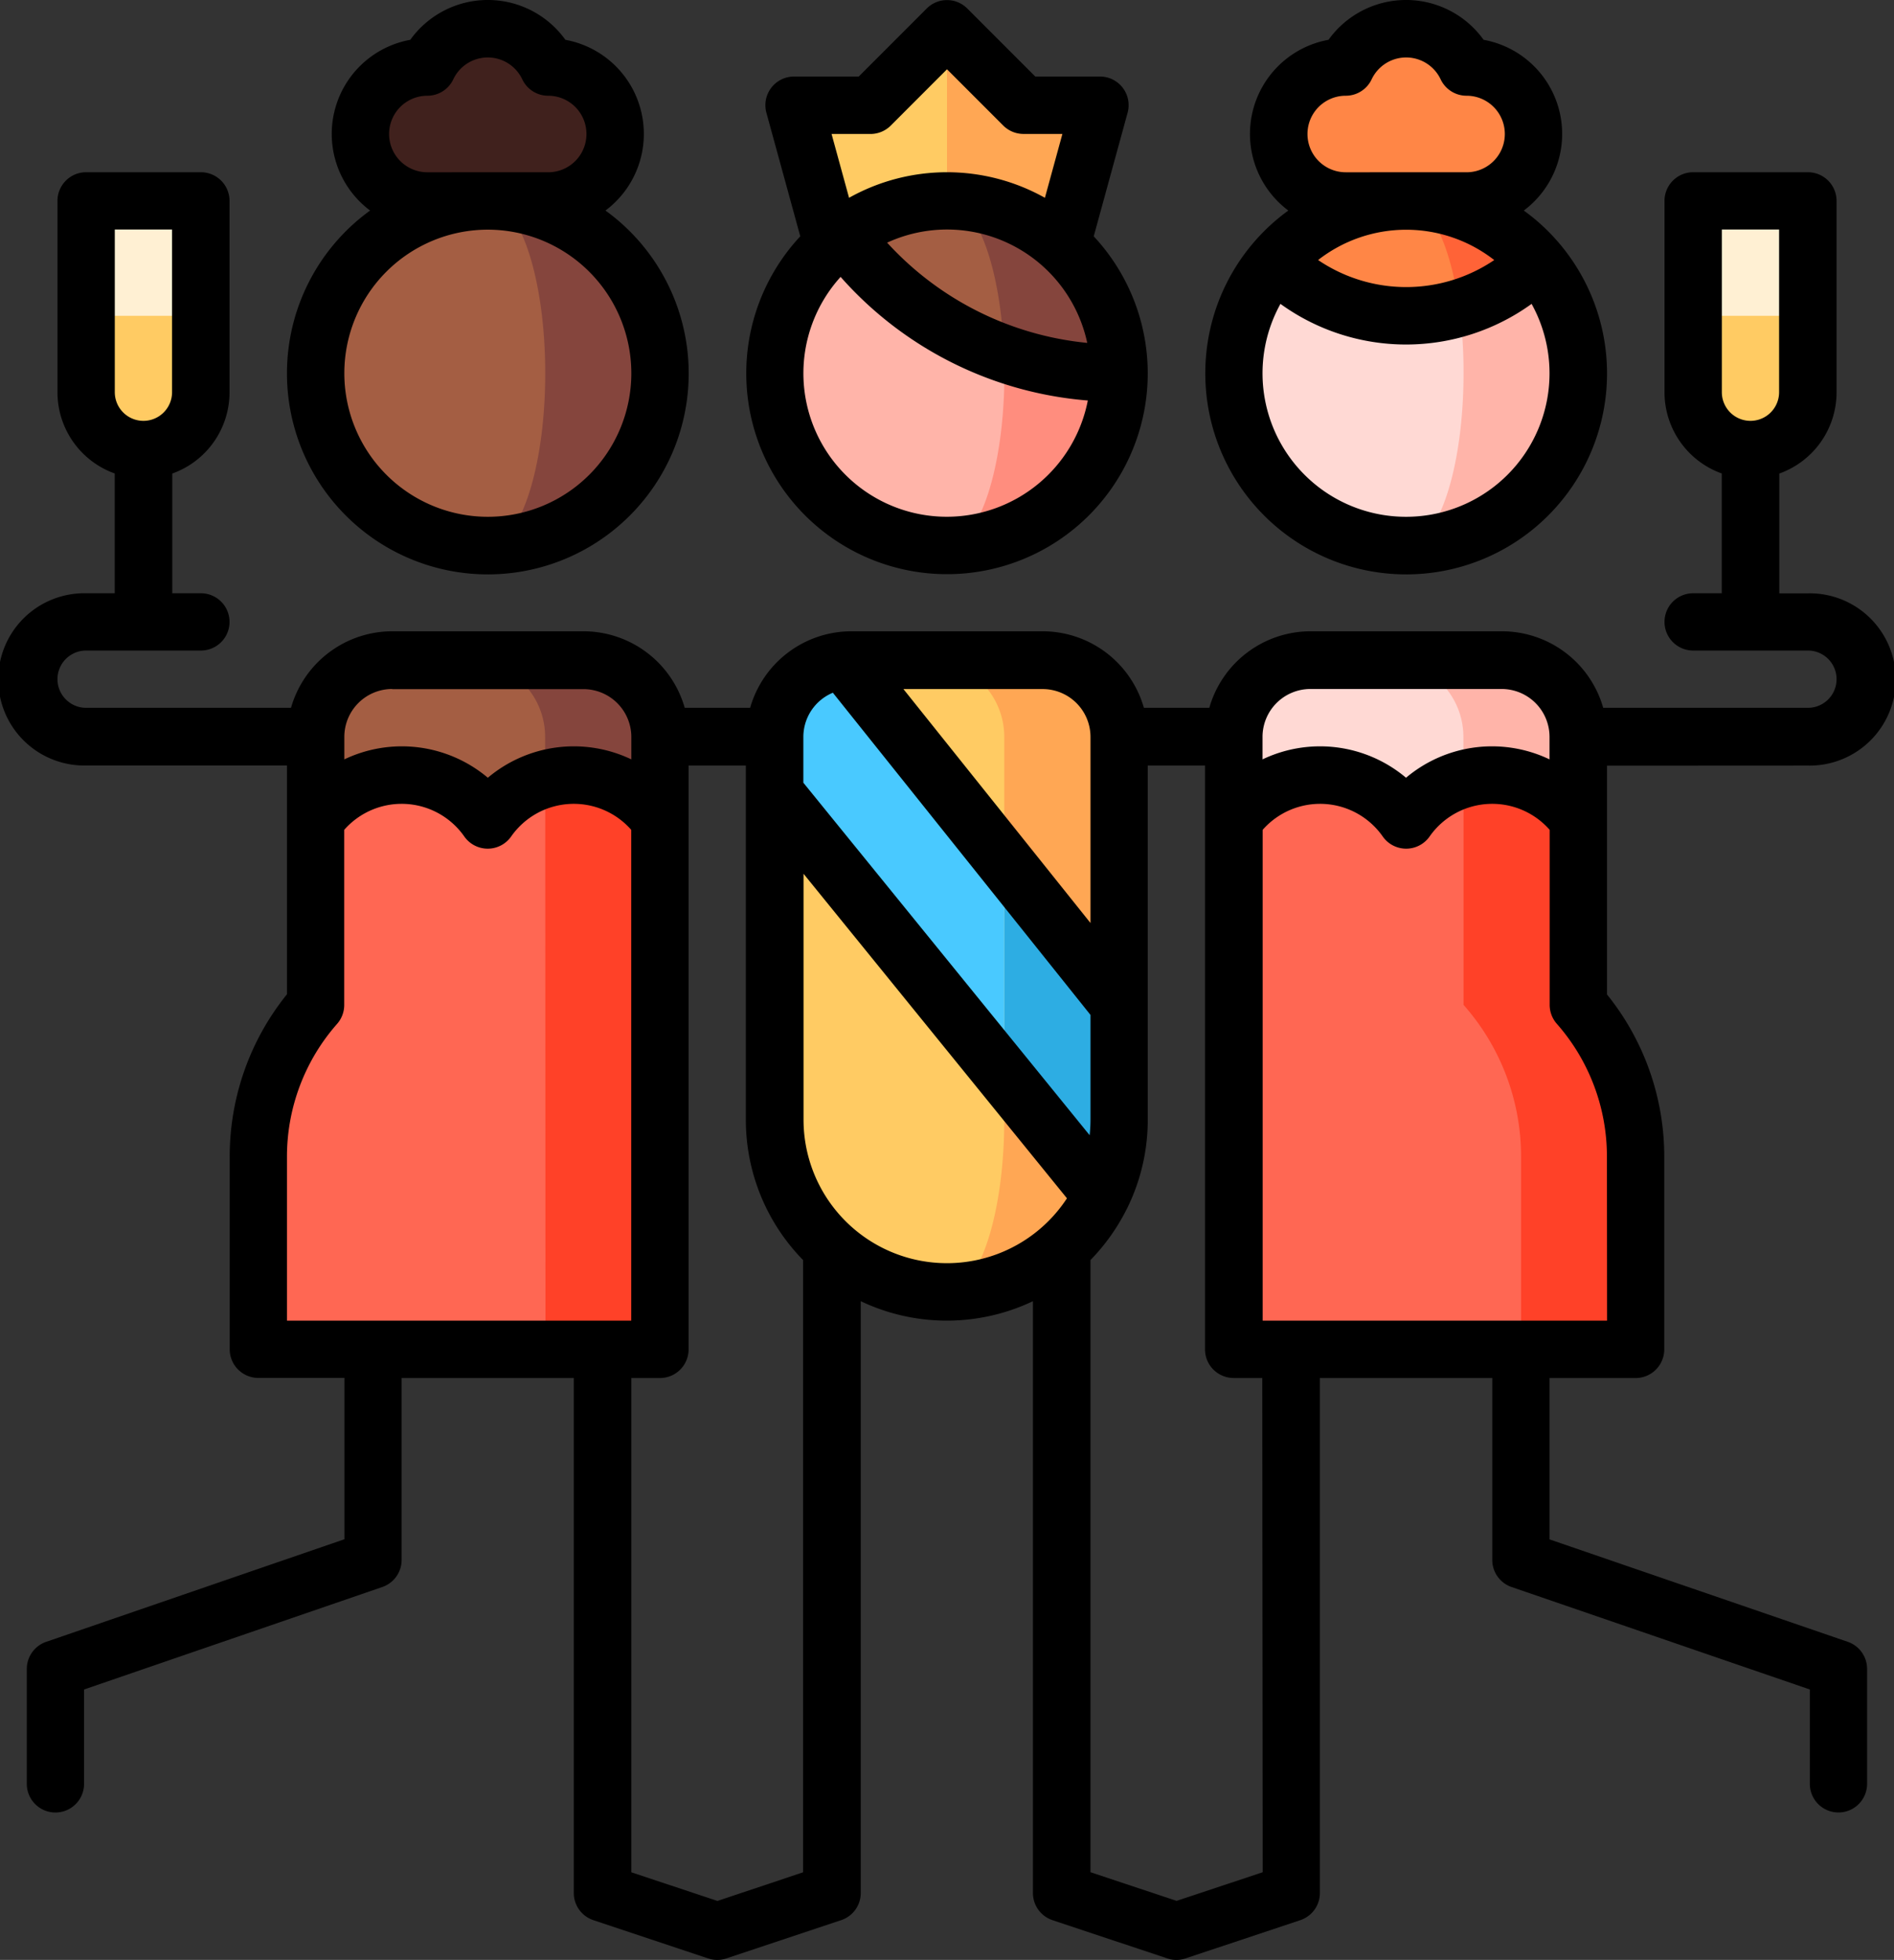 <svg xmlns="http://www.w3.org/2000/svg" id="prefix__bachelorette-party" width="52.926" height="54.744" viewBox="0 0 52.926 54.744">
    <rect x="0" y="0" width="52.926" height="54.744" fill="#333333" stroke="none"/>
    <defs>
        <style>
            .prefix__cls-1{fill:#ffa754}.prefix__cls-2{fill:#ffcb63}.prefix__cls-3{fill:#fff0d3}.prefix__cls-4{fill:#ff8646}.prefix__cls-5{fill:#ffb4a9}.prefix__cls-6{fill:#ffd9d4}.prefix__cls-8{fill:#ff4128}.prefix__cls-9{fill:#ff6753}.prefix__cls-11{fill:#85453d}.prefix__cls-12{fill:#a45e43}
        </style>
    </defs>
    <path id="prefix__Path_10015" d="M251.346 9.638h-2.138L247.069 7.5 246 13.538h4.277z" class="prefix__cls-1" data-name="Path 10015" transform="translate(-220.606 -6.698)"/>
    <path id="prefix__Path_10016" d="M218.138 9.638H216l1.069 3.9h3.208V7.5z" class="prefix__cls-2" data-name="Path 10016" transform="translate(-193.814 -6.698)"/>
    <path id="prefix__Path_10017" d="M451 52.5v3.208l1.6 1.6 1.6-1.6V52.5z" class="prefix__cls-3" data-name="Path 10017" transform="translate(-403.687 -46.887)"/>
    <path id="prefix__Path_10018" d="M454.208 82.5v2.138a1.6 1.6 0 1 1-3.208 0V82.5z" class="prefix__cls-2" data-name="Path 10018" transform="translate(-403.687 -73.679)"/>
    <path id="prefix__Path_10019" d="M31 52.5v3.208l1.6 1.6 1.6-1.6V52.5z" class="prefix__cls-3" data-name="Path 10019" transform="translate(-28.594 -46.887)"/>
    <path id="prefix__Path_10020" d="M34.208 82.5v2.138a1.6 1.6 0 1 1-3.208 0V82.5z" class="prefix__cls-2" data-name="Path 10020" transform="translate(-28.594 -73.679)"/>
    <path id="prefix__Path_10021" d="M347.955 8.569a1.868 1.868 0 0 0-3.377 0 1.871 1.871 0 1 0 0 3.742h3.377a1.871 1.871 0 1 0 0-3.742z" class="prefix__cls-4" data-name="Path 10021" transform="translate(-306.973 -6.698)"/>
    <path id="prefix__Path_10022" d="M379.663 68.329H376v7.93a4.81 4.81 0 0 0 3.663-7.93z" class="prefix__cls-5" data-name="Path 10022" transform="translate(-336.706 -61.023)"/>
    <path id="prefix__Path_10023" d="M337.3 69.637l-5.148-1.3a4.81 4.81 0 0 0 3.663 7.93c.885 0 1.6-2.154 1.6-4.811a13.442 13.442 0 0 0-.115-1.819z" class="prefix__cls-6" data-name="Path 10023" transform="translate(-296.518 -61.028)"/>
    <path id="prefix__Path_10024" d="M376 52.5l1.485 2.995a5.178 5.178 0 0 0 2.177-1.3A4.8 4.8 0 0 0 376 52.5z" data-name="Path 10024" transform="translate(-336.706 -46.887)" style="fill:#ff6337"/>
    <path id="prefix__Path_10025" d="M345.408 52.5a4.8 4.8 0 0 0-3.663 1.693 5.176 5.176 0 0 0 5.148 1.3c-.239-1.755-.814-2.993-1.485-2.993z" class="prefix__cls-4" data-name="Path 10025" transform="translate(-306.114 -46.887)"/>
    <path id="prefix__Path_10026" d="M374.208 172.5H371v5.884l5.346-1.426v-2.32a2.138 2.138 0 0 0-2.138-2.138z" class="prefix__cls-5" data-name="Path 10026" transform="translate(-332.241 -154.056)"/>
    <path id="prefix__Path_10027" d="M335.277 172.5h-2.139a2.138 2.138 0 0 0-2.138 2.138v2.32l4.811 2.138 1.6-.713v-3.746a2.138 2.138 0 0 0-2.134-2.137z" class="prefix__cls-6" data-name="Path 10027" transform="translate(-296.518 -154.056)"/>
    <path id="prefix__Path_10028" d="M380.068 208.915v-5.165a2.936 2.936 0 0 0-3.208-1.139l-1.693 8.085 3.3 7.841h3.208v-5.382a6.389 6.389 0 0 0-1.607-4.24z" class="prefix__cls-8" data-name="Path 10028" transform="translate(-335.962 -180.848)"/>
    <path id="prefix__Path_10029" d="M337.415 208.915v-6.3a2.945 2.945 0 0 0-1.6 1.138 2.939 2.939 0 0 0-4.811 0v14.788h8.019v-5.382a6.389 6.389 0 0 0-1.608-4.244z" class="prefix__cls-9" data-name="Path 10029" transform="translate(-296.518 -180.847)"/>
    <path id="prefix__Path_10030" d="M257.507 82.047L256 88.511a4.811 4.811 0 0 0 4.811-4.811z" data-name="Path 10030" transform="translate(-229.537 -73.274)" style="fill:#ff8d7e"/>
    <path id="prefix__Path_10031" d="M217.415 65.35a13.742 13.742 0 0 0-.1-1.652l-4.394-2.2a4.812 4.812 0 0 0 2.887 8.661c.892.003 1.607-2.152 1.607-4.809z" class="prefix__cls-5" data-name="Path 10031" transform="translate(-189.348 -54.925)"/>
    <path id="prefix__Path_10032" d="M256 52.5l1.593 4.259a9.6 9.6 0 0 0 3.218.553A4.811 4.811 0 0 0 256 52.5z" class="prefix__cls-11" data-name="Path 10032" transform="translate(-229.537 -46.887)"/>
    <path id="prefix__Path_10033" d="M231.884 52.5a4.79 4.79 0 0 0-2.887.963 9.647 9.647 0 0 0 4.48 3.3c-.091-2.401-.769-4.263-1.593-4.263z" class="prefix__cls-12" data-name="Path 10033" transform="translate(-205.421 -46.887)"/>
    <path id="prefix__Path_10034" d="M254.208 172.5H251l.535 17.642a4.811 4.811 0 0 0 4.321-2.693v-2.663l.491-2.663v-7.485a2.138 2.138 0 0 0-2.139-2.138z" class="prefix__cls-1" data-name="Path 10034" transform="translate(-225.071 -154.056)"/>
    <path id="prefix__Path_10035" d="M257.12 207.65l-5.254-6.567.19 6.261 4.573 5.631a4.791 4.791 0 0 0 .491-2.118z" data-name="Path 10035" transform="translate(-225.845 -179.583)" style="fill:#2dade3"/>
    <path id="prefix__Path_10036" d="M215.277 172.5h-2.138c-.069 0-.138 0-.206.01L211 176.2v9.128a4.811 4.811 0 0 0 4.811 4.812c.886 0 1.6-2.154 1.6-4.812v-10.69a2.138 2.138 0 0 0-2.134-2.138z" class="prefix__cls-2" data-name="Path 10036" transform="translate(-189.348 -154.056)"/>
    <path id="prefix__Path_10037" d="M212.933 172.6a2.138 2.138 0 0 0-1.933 2.125v1.564l6.415 7.9V178.2z" data-name="Path 10037" transform="translate(-189.348 -154.143)" style="fill:#49c9ff"/>
    <path id="prefix__Path_10038" d="M134.208 172.5H131v5.884l5.346-1.426v-2.32a2.138 2.138 0 0 0-2.138-2.138z" class="prefix__cls-11" data-name="Path 10038" transform="translate(-117.902 -154.056)"/>
    <path id="prefix__Path_10039" d="M95.277 172.5h-2.139A2.138 2.138 0 0 0 91 174.638v2.32l4.812 2.138 1.6-.713v-3.746a2.138 2.138 0 0 0-2.135-2.137z" class="prefix__cls-12" data-name="Path 10039" transform="translate(-82.179 -154.056)"/>
    <path id="prefix__Path_10040" d="M116.079 202.5a2.939 2.939 0 0 0-.8.112L111 212.123l4.277 6.415h3.208v-14.787a2.936 2.936 0 0 0-2.406-1.251z" class="prefix__cls-8" data-name="Path 10040" transform="translate(-100.041 -180.848)"/>
    <path id="prefix__Path_10041" d="M84.019 202.611a2.945 2.945 0 0 0-1.6 1.138 2.939 2.939 0 0 0-4.812 0v5.165a6.389 6.389 0 0 0-1.6 4.241v5.382h8.019z" class="prefix__cls-9" data-name="Path 10041" transform="translate(-68.783 -180.847)"/>
    <path id="prefix__Path_10042" d="M136 52.5v9.623a4.811 4.811 0 0 0 0-9.623z" class="prefix__cls-11" data-name="Path 10042" transform="translate(-122.367 -46.887)"/>
    <path id="prefix__Path_10043" d="M97.415 57.312c0-2.657-.718-4.811-1.6-4.811a4.811 4.811 0 1 0 0 9.623c.885-.001 1.6-2.155 1.6-4.812z" class="prefix__cls-12" data-name="Path 10043" transform="translate(-82.179 -46.887)"/>
    <path id="prefix__Path_10044" d="M107.955 8.569a1.868 1.868 0 0 0-3.377 0 1.871 1.871 0 0 0 0 3.742h3.377a1.871 1.871 0 1 0 0-3.742z" data-name="Path 10044" transform="translate(-92.634 -6.698)" style="fill:#40211d"/>
    <path id="prefix__Path_10045" d="M59.021 61.573a2.406 2.406 0 1 0 0-4.811h-.8v-3.346a2.41 2.41 0 0 0 1.6-2.268V45.8a.8.8 0 0 0-.8-.8h-3.208a.8.8 0 0 0-.8.8v5.346a2.41 2.41 0 0 0 1.6 2.268v3.346h-.8a.8.8 0 1 0 0 1.6h3.208a.8.8 0 1 1 0 1.6H53.3a2.945 2.945 0 0 0-2.828-2.138h-5.351a2.945 2.945 0 0 0-2.828 2.138h-1.828a2.945 2.945 0 0 0-2.828-2.138H32.29a2.945 2.945 0 0 0-2.828 2.138h-1.828a2.945 2.945 0 0 0-2.828-2.138H19.46a2.945 2.945 0 0 0-2.828 2.138h-5.726a.8.8 0 0 1 0-1.6h3.208a.8.8 0 1 0 0-1.6h-.8v-3.344a2.41 2.41 0 0 0 1.6-2.268V45.8a.8.8 0 0 0-.8-.8h-3.208a.8.8 0 0 0-.8.8v5.346a2.41 2.41 0 0 0 1.6 2.268v3.346h-.8a2.406 2.406 0 1 0 0 4.811h5.613v6.39a7.208 7.208 0 0 0-1.6 4.534v5.382a.8.8 0 0 0 .8.8h2.406v4.506L9.79 86.049a.8.8 0 0 0-.541.759v3.208a.8.8 0 1 0 1.6 0V87.38l8.333-2.862a.8.8 0 0 0 .541-.758v-5.08h4.811v14.382a.8.8 0 0 0 .548.761l3.208 1.069a.8.8 0 0 0 .507 0l3.208-1.069a.8.8 0 0 0 .548-.761V76.534a5.6 5.6 0 0 0 4.811 0v16.528a.8.8 0 0 0 .548.761l3.208 1.069a.8.8 0 0 0 .507 0l3.208-1.069a.8.8 0 0 0 .548-.761V78.68H50.2v5.079a.8.8 0 0 0 .541.759l8.333 2.862v2.635a.8.8 0 1 0 1.6 0v-3.208a.8.8 0 0 0-.541-.759L51.8 83.187V78.68h2.406a.8.8 0 0 0 .8-.8V72.5a7.208 7.208 0 0 0-1.6-4.534v-6.39zM56.615 46.6h1.6v4.544a.8.8 0 0 1-1.6 0zm-44.907 0h1.6v4.544a.8.8 0 0 1-1.6 0zm33.413 12.834h5.346a1.338 1.338 0 0 1 1.333 1.337v.629a3.729 3.729 0 0 0-4.01.513 3.729 3.729 0 0 0-4.01-.513v-.631a1.338 1.338 0 0 1 1.341-1.335zm-6.148 1.337v5.2l-5.228-6.535h3.891a1.338 1.338 0 0 1 1.337 1.335zm-7.2-1.233l7.2 9v2.926a4.04 4.04 0 0 1-.024.434l-8-9.846v-1.28a1.338 1.338 0 0 1 .825-1.234zm-12.314-.1h5.346a1.338 1.338 0 0 1 1.337 1.337v.625a3.729 3.729 0 0 0-4.01.513 3.729 3.729 0 0 0-4.01-.513v-.631a1.338 1.338 0 0 1 1.338-1.335zM16.519 72.5a5.606 5.606 0 0 1 1.4-3.711.8.8 0 0 0 .2-.531v-4.89a2.136 2.136 0 0 1 3.354.184.8.8 0 0 0 1.312 0 2.136 2.136 0 0 1 3.354-.184v13.709h-9.62zm12.029 20.786l-2.406-.8V78.68h.8a.8.8 0 0 0 .8-.8V61.573h1.6v9.89a5.594 5.594 0 0 0 1.6 3.923v17.1zm2.406-21.822v-6.869l7.361 9.065a4.008 4.008 0 0 1-7.361-2.2zm12.831 21.02l-2.406.8-2.406-.8v-17.1a5.638 5.638 0 0 0 1-1.4.78.78 0 0 0 .04-.078 5.58 5.58 0 0 0 .56-2.443v-9.89h1.6v16.306a.8.8 0 0 0 .8.8h.8zm9.623-15.407h-9.624V63.368a2.136 2.136 0 0 1 3.354.184.8.8 0 0 0 1.312 0 2.136 2.136 0 0 1 3.354-.184v4.887a.8.8 0 0 0 .2.531 5.606 5.606 0 0 1 1.4 3.711z" data-name="Path 10045" transform="translate(-8.5 -40.189)"/>
    <path id="prefix__Path_10046" d="M323.5 10.425a5.613 5.613 0 1 0 8.9-4.544 2.672 2.672 0 0 0-1.123-4.769 2.667 2.667 0 0 0-4.334 0 2.672 2.672 0 0 0-1.123 4.769 5.609 5.609 0 0 0-2.32 4.544zm5.613 4.01a4.007 4.007 0 0 1-3.513-5.947 5.992 5.992 0 0 0 7.018 0 4.007 4.007 0 0 1-3.509 5.947zm-2.462-7.171a4 4 0 0 1 4.923 0 4.388 4.388 0 0 1-4.922-.001zm.773-2.452a1.069 1.069 0 0 1 0-2.138.8.8 0 0 0 .724-.457 1.066 1.066 0 0 1 1.929 0 .8.8 0 0 0 .724.457 1.069 1.069 0 0 1 0 2.138z" data-name="Path 10046" transform="translate(-289.819)"/>
    <path id="prefix__Path_10047" d="M209.113 16.038a5.609 5.609 0 0 0 4.1-9.437l.946-3.449a.8.8 0 0 0-.773-1.014h-1.806l-1.9-1.9a.8.8 0 0 0-1.134 0l-1.9 1.9h-1.806a.8.8 0 0 0-.773 1.014l.946 3.449a5.609 5.609 0 0 0 4.1 9.437zm3.919-6.46a8.723 8.723 0 0 1-5.592-2.8 4.006 4.006 0 0 1 5.592 2.8zm-3.919 4.856a4.007 4.007 0 0 1-2.973-6.7 10.314 10.314 0 0 0 6.908 3.453 4.016 4.016 0 0 1-3.935 3.247zm-2.138-10.692a.8.8 0 0 0 .567-.235l1.571-1.572 1.571 1.571a.8.8 0 0 0 .567.235h1.087l-.489 1.784a5.6 5.6 0 0 0-5.473 0l-.489-1.784z" data-name="Path 10047" transform="translate(-182.65)"/>
    <path id="prefix__Path_10048" d="M83.5 10.425a5.613 5.613 0 1 0 8.9-4.544 2.672 2.672 0 0 0-1.12-4.769 2.667 2.667 0 0 0-4.334 0 2.672 2.672 0 0 0-1.123 4.769 5.609 5.609 0 0 0-2.323 4.544zm9.623 0a4.01 4.01 0 1 1-4.01-4.01 4.014 4.014 0 0 1 4.01 4.01zm-5.7-5.613a1.069 1.069 0 1 1 0-2.138.8.8 0 0 0 .724-.457 1.066 1.066 0 0 1 1.929 0 .8.8 0 0 0 .724.457 1.069 1.069 0 0 1 0 2.138z" data-name="Path 10048" transform="translate(-75.481)"/>
</svg>
